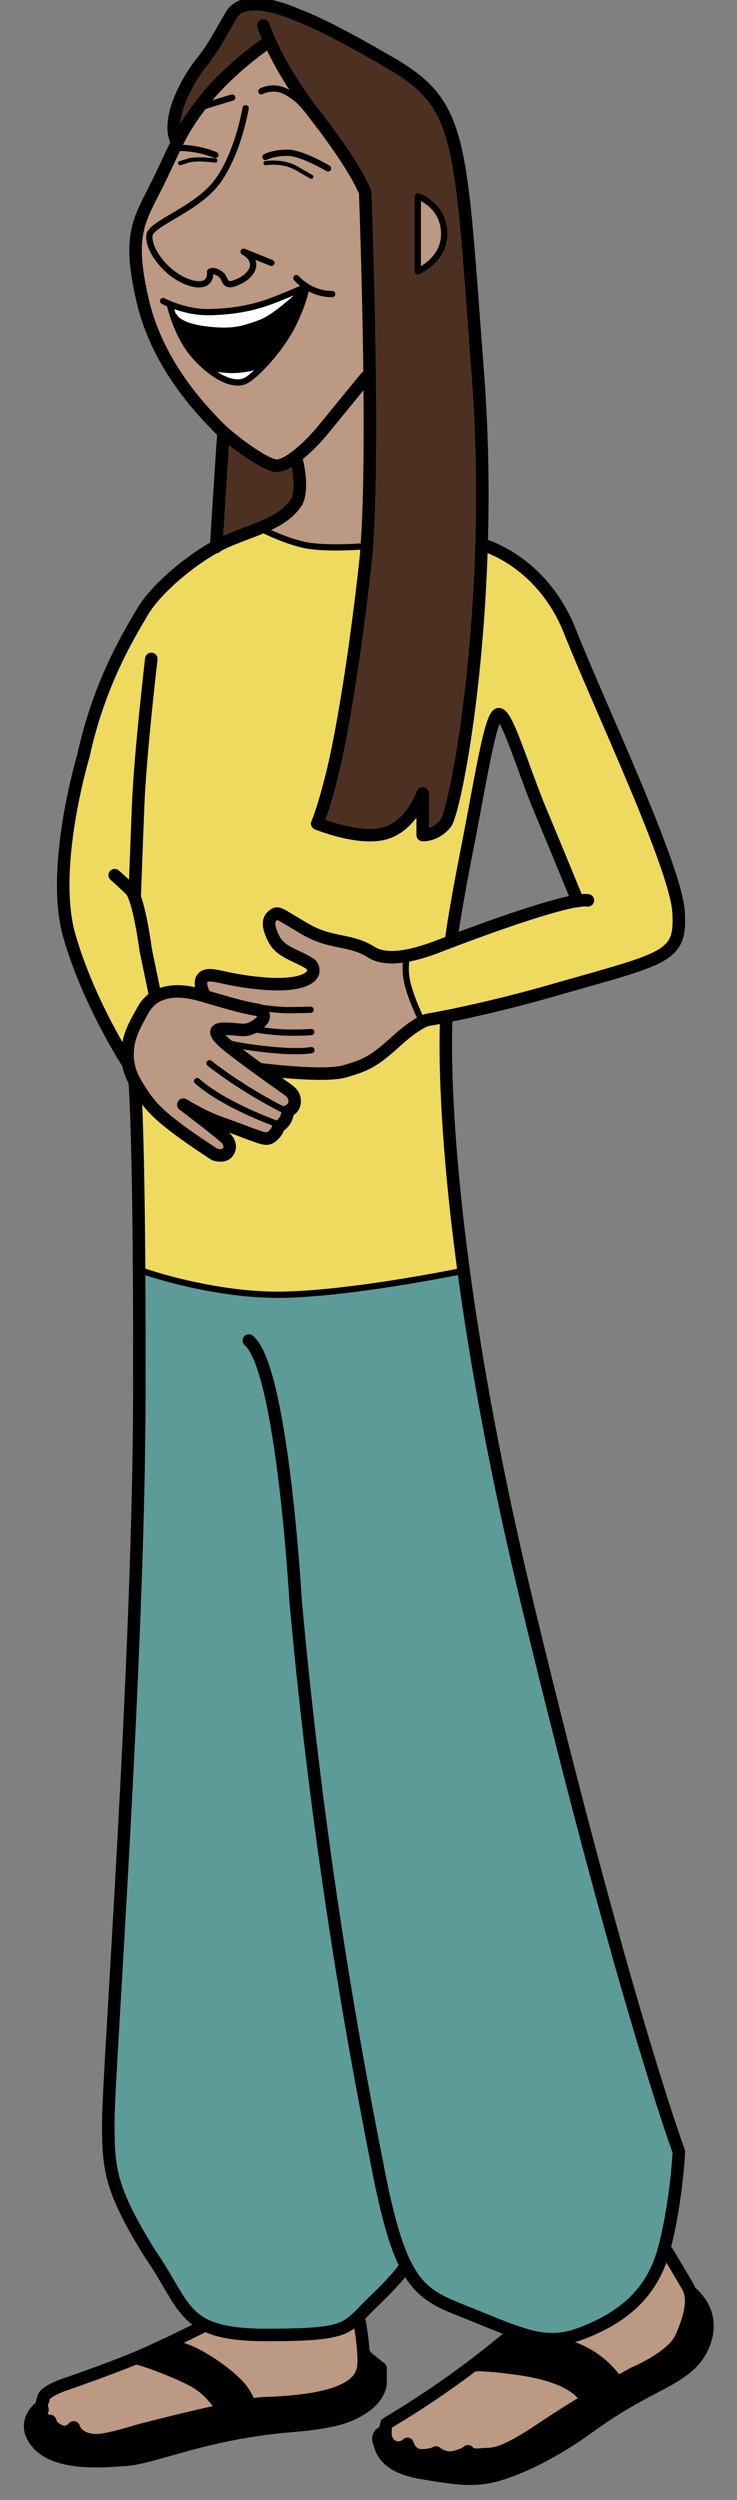 <?xml version="1.0" encoding="utf-8"?>
<!-- Generator: Adobe Illustrator 16.0.0, SVG Export Plug-In . SVG Version: 6.00 Build 0)  -->
<!DOCTYPE svg PUBLIC "-//W3C//DTD SVG 1.1//EN" "http://www.w3.org/Graphics/SVG/1.1/DTD/svg11.dtd">
<svg version="1.1" id="Layer_1" xmlns="http://www.w3.org/2000/svg" xmlns:xlink="http://www.w3.org/1999/xlink" x="0px" y="0px"
	 width="177px" height="600px" viewBox="0 0 177 600" enable-background="new 0 0 177 600" xml:space="preserve">
<rect x="0" y="0" width="177" height="600" fill="#808080" stroke="none"/>
<g>
	<path d="M165.801,550.057c4.45,3.789,4.83,8.539,3.26,12.473c-1.56,3.938-4.18,6.35-10.17,9.51
		c-5.989,3.16-10.54,5.49-17.75,10.709c-7.21,5.211-14.659,9.051-20.771,11c-6.109,1.951-10.529,1.201-18.939-0.189
		c-8.42-1.391-9.71-4.938-10.24-7.039c0,0-0.85-1.609,0.271-2.439c1.109-0.83,1.109-0.83,1.109-0.83
		c-0.09,1.18,0.069,2.729,1.299,3.6c2.182,1.531,3.98-0.289,3.98-0.289s0.75,2.779,3.37,2.762c2.61-0.029,3.511-0.689,3.511-0.689
		s1.93,1.699,4.439,1.09c2.49-0.607,3.23-1.381,3.23-1.381s0.198,1.07,3.01,0.771c2.8-0.312,4.188,0.891,14.93-6.359
		c3.35-2.26,6.76-4.4,9.87-6.281c3.39-2.039,6.42-3.77,8.608-4.988c2.229-1.238,3.592-1.961,3.592-1.961s9.119-3.818,11.188-8.51
		c1.79-4.029,2.96-7.951,2.11-10.93L165.801,550.057z"/>
	<path fill="#BC9982" d="M165.711,550.076c0.85,2.979-0.32,6.898-2.11,10.93c-2.07,4.691-11.189,8.51-11.189,8.51
		s-1.358,0.723-3.59,1.961l-0.311-0.561c0,0-3.04-4.83-9.33-7.549c-0.979-0.434-2.061-0.791-3.189-1.08l0.33-1.25
		c1.26-0.271,2.569-0.68,3.979-1.24c8.2-3.281,16-8.49,19.08-19.6l0.83,0.238c0,0,3.14,5.189,4.92,8.271
		C165.381,549.137,165.571,549.596,165.711,550.076z"/>
	<path fill="#EFDA60" d="M108.321,225.957c8.199-3.12,23.699-8.73,30.42-9.75c-0.359-0.86-4.812-11.76-8.852-21.41
		c-4.22-10.07-8.13-23.63-10.13-23.38s-4.37,16.12-7.63,32.62C109.03,219.827,108.37,225.497,108.321,225.957z M51.911,131.146
		c0.289-0.16,0.57-0.31,0.85-0.45c3.061-1.55,6.49-2.63,9.66-3.94c0,0,6.92,3.66,12.42,4.33s13.07,0,13.07,0l0.18,0.01
		c-0.1,1.48-0.221,2.84-0.359,4.07c-2.5,22.75-5.74,41.75-7.99,50.75s-3.561,11.75-3.561,11.75s10.33,4.25,16.58,2.25
		s8.75-9.5,8.75-9.5v10c0,0,3,0.25,5.5-2.75c1.85-2.23,7.58-29.99,8.65-66.98h0.01c0,0,14.42,3.61,21.25,20.95
		c6.84,17.33,25.38,56.31,26.05,67.31c0.66,11-2.931,10.93-30.649,18.87c-10.949,3.13-20.031,5.11-25.108,6.12
		c-2.802,0.56-4.382,0.82-4.382,0.82s-0.43,0.04-1.389,0.51c0,0-2.681-5.35-3.601-9.35c-0.91-4,0-6.56,0-6.56
		c-3.78,0.72-6.649,0.44-8.66-0.82c-5.11-3.24-9.55-1.87-15.79-5.5c-6.25-3.62-6.54-4.3-7.699-3.42
		c-1.16,0.87-1.701,2.18,0.049,5.68s5.86,3.99,9.011,6.25c2.05,2.89-2.181,5.49-12.4,4.43c-8.53-0.78-11.59-2.68-13.34-1.56
		s0.11,4.44,0.11,4.44l-0.061,0.2c-3.039-0.9-10.939-3.03-14.57,3.11c-2.459,4.44-3.899,6.85-3.859,11.28
		c0.02,0.68,0.08,1.31,0.189,1.91c-0.289-0.44-9.59-14.74-14.189-30.82c-4.66-16.33,3.41-43.17,3.41-43.17
		c3.77-17.33,10.83-28.84,14.17-34.5C37.401,141.437,45.481,134.637,51.911,131.146z"/>
	<path fill="#5D9B99" d="M97.521,543.877l-0.58,0.629c0,0-0.959,1.861-7.438,8.08c-2.021,1.941-3.261,3.441-4.65,4.57
		c-3.041,2.5-6.751,3.26-20.841,3.26c-7.37,0-11.891-0.84-15.09-2.529c-5.689-3-7.141-8.67-12.91-17
		c-9.721-15.721-10-20.381-10-31.711c0-11.34,7.33-110.76,7.45-173.76c0.021-11.779,0-21.809-0.05-30.33h0.93
		c0,0,16.96,6,33.82,5.66c16.85-0.33,42.67-5.66,42.67-5.66l0.52-0.07c2.9,21.473,7.721,48.604,15.66,81.4
		c23,95,36.029,130,36.029,130s-0.529,11.91-3.529,23.33c-0.04,0.15-0.08,0.301-0.13,0.451c-3.08,11.107-10.88,16.316-19.08,19.6
		c-1.41,0.562-2.72,0.969-3.979,1.24c-4.181,0.91-7.858,0.27-13.148-1.611c-2.53-0.896-5.42-2.08-8.91-3.51
		C106.341,552.666,101.481,551.527,97.521,543.877z"/>
	<path d="M135.991,562.287c1.129,0.289,2.209,0.646,3.188,1.08c6.29,2.719,9.33,7.549,9.33,7.549l0.311,0.561
		c-2.188,1.223-5.221,2.949-8.608,4.99l-0.25-0.41c0,0-1.86-4.85-15.33-6.738c-9.601-1.352-11.841-0.932-12.33-0.58l-0.011-0.021
		c4.261-3.188,7.811-6.059,10.49-8.34l0.392-0.949c5.29,1.879,8.97,2.521,13.149,1.609L135.991,562.287z"/>
	<path fill="#BC9982" d="M112.301,568.736c0.489-0.352,2.729-0.771,12.33,0.58c13.47,1.891,15.33,6.738,15.33,6.738l0.25,0.41
		c-3.11,1.879-6.521,4.021-9.87,6.279c-10.74,7.25-12.13,6.051-14.93,6.359c-2.812,0.301-3.01-0.77-3.01-0.77s-0.74,0.77-3.23,1.379
		c-2.51,0.611-4.439-1.09-4.439-1.09s-0.9,0.66-3.511,0.689c-2.62,0.021-3.37-2.762-3.37-2.762s-1.8,1.82-3.98,0.291
		c-1.229-0.871-1.389-2.42-1.299-3.6c0.069-0.891,0.279-1.58,0.279-1.58c7.4-4.371,14-8.9,19.439-12.951L112.301,568.736z"/>
	<path fill="#4C3122" d="M64.79,9.966l-0.52,0.24c0,0-9.13,6.14-15.23,13.93c-0.489,0.62-0.939,1.21-1.359,1.78
		c-2.41,3.23-3.82,5.64-5.141,8.27c-2.959-5.48,2.721-15.27,5.721-19.02s3.75-5.5,7.25-11.5s16,0,16,0s5.75,1.75,22.75,11.75
		s16.25,18.5,20.5,74.25c1.09,14.33,1.279,28.22,0.9,41.02c-1.07,36.99-6.801,64.75-8.65,66.98c-2.5,3-5.5,2.75-5.5,2.75v-10
		c0,0-2.5,7.5-8.75,9.5s-16.58-2.25-16.58-2.25s1.311-2.75,3.561-11.75s5.49-28,7.99-50.75c0.139-1.23,0.26-2.59,0.359-4.07
		c0.74-10.17,0.84-25.62,0.68-40.56c-0.25-22.77-1.07-44.37-1.07-44.37s-2.069-5.76-11.81-18.26
		C69.911,20.256,66.521,13.816,64.79,9.966z M100.341,65.106c0,0,6.58-2.67,6.33-9.33c-0.25-6.67-6.33-8.67-6.33-8.67V65.106z"/>
	<path fill="#EFDA60" d="M111.351,305.016l-0.52,0.07c0,0-25.82,5.33-42.67,5.66c-16.86,0.34-33.82-5.66-33.82-5.66h-0.93
		c-0.25-37.029-1.07-45.529-1.07-45.529c0.62,1.12,1.359,2.23,2.17,3.46c2.16,3.27,4.971,5.53,8.25,8.02
		c3.29,2.48,8.76,6.03,8.76,6.03s2.51,0.94,3.391-0.84c0.89-1.78-0.851-3.21-0.851-3.21c-3.01-2.59-10.03-7.88-10.03-7.88
		c6.75,3.96,8.26,4.04,13.621,6.08c5.359,2.04,6.18,2.32,7.1,1.9c0.93-0.41,2.16-1.94,2.05-2.72c1.46-0.6,2.36-2.48,2.26-3.68
		c0,0,1.66-0.51,1.7-2.29c0.04-1.77-1.061-2.48-2.33-3.38c-0.689-0.49-2.939-2.07-5.67-4.04l0.23-0.32c0,0,14.879,1.9,19.799,0.45
		c4.931-1.45,6.801-2.18,12.301-7.18c3.08-2.8,5.141-4.09,6.35-4.69c0.961-0.47,1.391-0.51,1.391-0.51s1.58-0.26,4.381-0.82
		C107.211,243.937,105.841,264.296,111.351,305.016z"/>
	<path fill="#BC9982" d="M106.671,55.776c0.25,6.66-6.33,9.33-6.33,9.33v-18C100.341,47.106,106.421,49.106,106.671,55.776z"/>
	<path fill="#BC9982" d="M101.44,245.267c-1.209,0.6-3.27,1.89-6.35,4.69c-5.5,5-7.37,5.73-12.301,7.18
		c-4.92,1.45-19.799-0.45-19.799-0.45l-0.23,0.32c-2.311-1.67-4.96-3.62-7.27-5.42c-5.041-3.93-4.01-4.8-0.961-4.66
		c3.051,0.13,3.49,0.41,4.9,0.17c1.42-0.25,4.32-2.16,3.87-3.43c-0.44-1.27-0.431-1.07-3.39-1.66c-2.961-0.59-7.881-2.07-10.16-2.74
		c-0.19-0.05-0.42-0.13-0.69-0.21l0.06-0.2c0,0-1.859-3.32-0.109-4.44s4.811,0.78,13.34,1.56c10.221,1.06,14.45-1.54,12.4-4.43
		c-3.15-2.26-7.26-2.75-9.01-6.25s-1.211-4.81-0.051-5.68c1.16-0.88,1.45-0.2,7.7,3.42c6.24,3.63,10.681,2.26,15.79,5.5
		c2.01,1.26,4.88,1.54,8.66,0.82c0,0-0.91,2.56,0,6.56C98.761,239.917,101.44,245.267,101.44,245.267z"/>
	<path d="M60.731,577.096c2.549-0.379,3.209-0.309,3.209-0.309c19.65-0.66,22.85-5.211,23.311-8.66c0.01-0.08,0.029-0.18,0.039-0.27
		c0.091-0.844,0.08-1.924,0.011-3.062h0.05l0.78,1l3.26,2.602v3.84c0,0-0.26,3.061-4.04,5.561c-3.779,2.5-7.46,3.67-18.64,4.57
		c-19.7,1.799-31.41,7.43-38.351,7.99c-6.939,0.559-16.939,1.129-21.35-3.922c-4.41-5.061,0.74-8.789,0.74-8.789l0.31-0.029
		c0.021,0.229,0.07,0.479,0.15,0.76c-1.14,0.76,0.319,2.789,1.84,2.689c0.229,1.229,1.62,2.301,3.04,2.6
		c1.43,0.301,2.609-1.07,2.609-1.07s0.771,3.062,5.44,3.062c2.12,0.221,10.07-2.271,10.07-2.271s9.409-2.479,19.13-4.639
		c0.08-0.021,0.17-0.041,0.25-0.062C56.421,577.836,59.011,577.367,60.731,577.096z"/>
	<path fill="#BC9982" d="M88.771,90.537c0.16,14.94,0.061,30.39-0.68,40.56l-0.18-0.01c0,0-7.57,0.67-13.07,0
		s-12.42-4.33-12.42-4.33c3.619-1.48,6.9-3.26,8.91-6.39c1.529-3.54,0-9.51,0-9.51l-2.061-0.06c2.881-1.68,6.45-5.24,8.881-8.32
		l9.76-11.93L88.771,90.537z"/>
	<path fill="#BC9982" d="M40.761,72.977c0,0,0.27,1.24,0.88,3.04c0.89,2.65,2.521,6.52,5.08,9.4c0.56,0.63,1.13,1.22,1.71,1.77
		c0,0,0,0,0.01,0.01c3.92,3.74,8.311,5.77,11.07,3.89c1.18-0.81,2.641-2.13,4.141-3.75c2.529-2.72,5.18-6.3,6.859-9.75
		c1.67-3.44,2.42-5.9,2.76-7.26c0.2-0.82,0.24-1.24,0.24-1.24h-0.67c0,0-3.66,1.66-7.66,3.16s-8.5,2.5-14.65,2.67
		C46.431,75.026,42.751,73.807,40.761,72.977z M47.681,25.917c0.42-0.57,0.87-1.16,1.359-1.78c6.101-7.79,15.23-13.93,15.23-13.93
		l0.52-0.24c1.73,3.85,5.121,10.29,11.101,17.94c9.74,12.5,11.81,18.26,11.81,18.26s0.82,21.6,1.07,44.37l-0.859,0.01l-9.76,11.93
		c-2.431,3.08-6,6.64-8.881,8.32c-0.189,0.11-0.38,0.22-0.57,0.31c-0.81,0.42-1.549,0.66-2.17,0.67
		c-2.379,0.03-8.66-4.44-12.319-7.59c-0.841-0.73-1.54-1.38-2.03-1.9c-2.6-2.75-14.15-13.94-17.9-30.06
		c-3.729-16.12-0.89-19.19,3.601-28.27c1.71-3.45,2.84-6.01,3.94-8.29c0.239-0.51,0.479-1,0.719-1.48
		C43.86,31.557,45.271,29.146,47.681,25.917z"/>
	<path fill="#BC9982" d="M87.301,564.797c0.069,1.139,0.08,2.219-0.011,3.062c-0.01,0.09-0.029,0.188-0.039,0.27
		c-0.461,3.449-3.66,8-23.311,8.66c0,0-0.66-0.07-3.209,0.309c-0.271-0.809-0.83-2.209-1.9-3.719c-1.67-2.371-6.25-6.17-11.42-8.871
		c-3.01-1.568-5.391-2.039-6.84-2.146c3.439-1.643,6.52-3.16,7.869-3.854l0.48-0.619c3.199,1.689,7.72,2.529,15.09,2.529
		c14.09,0,17.8-0.76,20.84-3.26l1.52,0.131C86.37,557.287,87.091,561.336,87.301,564.797z"/>
	<path d="M63.561,87.256c-0.22,0.09-4.19,1.82-9.05,1.5c-4.689-0.32-5.93-1.42-6.07-1.56c-0.01-0.01-0.01-0.01-0.01-0.01
		c-0.58-0.55-1.15-1.14-1.71-1.77c-2.56-2.88-4.19-6.75-5.08-9.4l0.22-0.07c0,0,0.82,2.31,7.65,3.14s9.17-0.26,12.83-1.5
		c3.67-1.24,9.67-7,9.67-7l1.26-0.26c-0.34,1.36-1.09,3.82-2.76,7.26c-1.68,3.45-4.33,7.03-6.859,9.75L63.561,87.256z"/>
	<path fill="#4C3122" d="M71.331,110.856c0,0,1.529,5.97,0,9.51c-2.01,3.13-5.291,4.91-8.91,6.39c-3.17,1.31-6.6,2.39-9.66,3.94
		c-0.279,0.14-0.561,0.29-0.85,0.45c0.06-0.96,0.39-6.43,0.84-13.38c0.5-7.67,0.869-13.04,0.869-13.04l0.591-0.54
		c3.659,3.15,9.94,7.62,12.319,7.59c0.621-0.01,1.36-0.25,2.17-0.67c0.19-0.09,0.381-0.2,0.57-0.31L71.331,110.856z"/>
	<path fill="#BC9982" d="M30.821,255.356c-0.11-0.6-0.17-1.23-0.19-1.91c-0.04-4.43,1.399-6.84,3.86-11.28
		c3.629-6.14,11.529-4.01,14.569-3.11c0.271,0.08,0.5,0.16,0.69,0.21c2.279,0.67,7.199,2.15,10.16,2.74
		c2.959,0.59,2.949,0.39,3.39,1.66c0.45,1.27-2.45,3.18-3.87,3.43c-1.41,0.24-1.85-0.04-4.9-0.17c-3.049-0.14-4.08,0.73,0.961,4.66
		c2.31,1.8,4.959,3.75,7.27,5.42c2.73,1.97,4.98,3.55,5.67,4.04c1.27,0.9,2.37,1.61,2.33,3.38c-0.04,1.78-1.7,2.29-1.7,2.29
		c0.101,1.2-0.8,3.08-2.26,3.68c0.11,0.78-1.12,2.31-2.05,2.72c-0.92,0.42-1.74,0.14-7.1-1.9c-5.361-2.04-6.871-2.12-13.621-6.08
		c0,0,7.021,5.29,10.03,7.88c0,0,1.74,1.43,0.851,3.21c-0.881,1.78-3.391,0.84-3.391,0.84s-5.47-3.55-8.76-6.03
		c-3.279-2.49-6.09-4.75-8.25-8.02c-0.811-1.23-1.55-2.34-2.17-3.46C31.62,258.236,31.091,256.907,30.821,255.356z"/>
	<path d="M58.831,573.377c1.07,1.51,1.63,2.91,1.9,3.719c-1.721,0.271-4.311,0.74-8.141,1.59c-0.109-0.459-0.49-1.18-1.43-2.316
		c-2.44-2.941-4.25-4.33-11.75-7.32c-5.311-2.121-7.41-2.49-8.17-2.52c2.729-1.111,6.18-2.691,9.33-4.17
		c1.449,0.107,3.83,0.576,6.84,2.146C52.581,567.207,57.161,571.006,58.831,573.377z"/>
	<path fill="#BC9982" d="M52.591,578.686c-0.08,0.021-0.17,0.041-0.25,0.062c-9.721,2.16-19.13,4.641-19.13,4.641
		s-7.95,2.49-10.07,2.271c-4.67,0-5.44-3.062-5.44-3.062s-1.18,1.369-2.609,1.07c-1.42-0.301-2.811-1.371-3.04-2.6
		c-1.521,0.1-2.979-1.934-1.84-2.691c-0.08-0.279-0.13-0.529-0.15-0.76c-0.14-1.23,0.351-1.629,0.351-1.629
		c-0.521-1.871,5.359-3.75,5.359-3.75s9.6-3.34,15.29-5.643c0.06-0.02,0.12-0.051,0.181-0.068c0.76,0.027,2.859,0.398,8.17,2.52
		c7.5,2.99,9.31,4.381,11.75,7.32C52.101,577.506,52.481,578.227,52.591,578.686z"/>
	<path fill="#FFFFFF" d="M54.511,88.756c4.86,0.32,8.83-1.41,9.05-1.5c0.01-0.01,0.01-0.01,0.01-0.01l0.091,0.08l-0.011,0.01
		c-1.5,1.62-2.96,2.94-4.14,3.75c-2.75,1.87-7.11-0.13-11.02-3.84C48.771,87.486,50.15,88.457,54.511,88.756z"/>
	<path fill="#FFFFFF" d="M72.011,70.586c0,0-6,5.76-9.67,7c-3.66,1.24-6,2.33-12.83,1.5s-7.65-3.14-7.65-3.14l-0.22,0.07
		c-0.61-1.8-0.88-3.04-0.88-3.04c1.99,0.83,5.67,2.05,9.77,1.94c6.15-0.17,10.65-1.17,14.65-2.67s7.66-3.16,7.66-3.16h0.67
		c0,0-0.04,0.42-0.24,1.24c-0.02,0.09-0.04,0.17-0.069,0.27L72.011,70.586z"/>
</g>
<g>
	<path fill="none" stroke="#000000" stroke-width="3" stroke-linecap="round" stroke-linejoin="round" d="M64.271,10.207
		c0,0-9.13,6.14-15.23,13.93c-0.489,0.62-0.939,1.21-1.359,1.78c-2.41,3.23-3.82,5.64-5.141,8.27c-0.239,0.48-0.479,0.97-0.719,1.48
		c-1.101,2.28-2.23,4.84-3.94,8.29c-4.49,9.08-7.33,12.15-3.601,28.27c3.75,16.12,15.301,27.31,17.9,30.06
		c0.49,0.52,1.189,1.17,2.03,1.9c3.659,3.15,9.94,7.62,12.319,7.59c0.621-0.01,1.36-0.25,2.17-0.67c0.19-0.09,0.381-0.2,0.57-0.31
		c2.881-1.68,6.45-5.24,8.881-8.32l9.76-11.93"/>
	<path fill="none" stroke="#000000" stroke-width="3" stroke-linecap="round" stroke-linejoin="round" d="M63.261,6.146
		c0,0,0.43,1.39,1.529,3.82c1.73,3.85,5.121,10.29,11.101,17.94c9.74,12.5,11.81,18.26,11.81,18.26s0.82,21.6,1.07,44.37
		c0.16,14.94,0.061,30.39-0.68,40.56c-0.1,1.48-0.221,2.84-0.359,4.07c-2.5,22.75-5.74,41.75-7.99,50.75s-3.561,11.75-3.561,11.75
		s10.33,4.25,16.58,2.25s8.75-9.5,8.75-9.5v10c0,0,3,0.25,5.5-2.75c1.85-2.23,7.58-29.99,8.65-66.98
		c0.379-12.8,0.188-26.69-0.9-41.02c-4.25-55.75-3.5-64.25-20.5-74.25s-22.75-11.75-22.75-11.75s-12.5-6-16,0s-4.25,7.75-7.25,11.5
		s-8.68,13.54-5.721,19.02"/>
	<path fill="none" stroke="#000000" stroke-width="1.5" stroke-linecap="round" stroke-linejoin="round" d="M47.681,25.917
		c0,0,3.08-1,5.58-1.75s2.5-0.75,2.5-0.75"/>
	<path fill="none" stroke="#000000" stroke-width="1.5" stroke-linecap="round" stroke-linejoin="round" d="M62.761,21.917
		c0,0,2.68-1.52,5.75,0s4.859,4,4.859,4"/>
	<path fill="none" stroke="#000000" stroke-width="1.5" stroke-linecap="round" stroke-linejoin="round" d="M41.711,35.697
		c0,0,0.03-0.01,0.11-0.03c0.34-0.1,1.52-0.33,4.189,0.03c3.25,0.45,5.71,1.5,5.71,1.5"/>
	<path fill="none" stroke="#000000" stroke-width="1.5" stroke-linecap="round" stroke-linejoin="round" d="M63.761,37.667
		c0,0,1.859-1.01,5.311-1c3.439,0,9.709,3.75,9.709,3.75"/>
	<path fill="none" stroke="#000000" stroke-linecap="round" stroke-linejoin="round" d="M51.721,38.537c0,0-4.46-0.62-6.46,0
		c-2,0.63-2,0.63-2,0.63"/>
	<path fill="none" stroke="#000000" stroke-linecap="round" stroke-linejoin="round" d="M63.761,39.167c0,0,4.02-0.75,7.51,1.25
		s3.49,2,3.49,2"/>
	<path fill="none" stroke="#000000" stroke-width="1.5" stroke-linecap="round" stroke-linejoin="round" d="M58.991,25.977
		c0,0-1.711,10.43-6.59,17.33c-4.871,6.89-16.131,10.24-16.5,13.14c-0.361,2.9,2.649,7.37,6.43,9.83c3.779,2.45,8.4,3.15,8.14-1.07
		c0,0,0.78-0.58,2.46,0.58c1.66,1.17,0.38,3.89,5.141,1.41c3.359-2.021,3.739-4.83,0.439-6.78l6.67,2.67"/>
	<path fill="none" stroke="#000000" stroke-width="1.5" stroke-linecap="round" stroke-linejoin="round" d="M39.181,72.247
		c0,0,0.58,0.32,1.58,0.73c1.99,0.83,5.67,2.05,9.77,1.94c6.15-0.17,10.65-1.17,14.65-2.67s7.66-3.16,7.66-3.16"/>
	<path fill="none" stroke="#000000" stroke-width="1.5" stroke-linecap="round" stroke-linejoin="round" d="M48.44,87.196
		c3.92,3.74,8.311,5.77,11.07,3.89c1.18-0.81,2.641-2.13,4.141-3.75c2.529-2.72,5.18-6.3,6.859-9.75c1.67-3.44,2.42-5.9,2.76-7.26
		c0.2-0.82,0.24-1.24,0.24-1.24"/>
	<path fill="none" stroke="#000000" stroke-width="1.5" stroke-linecap="round" stroke-linejoin="round" d="M40.761,72.977
		c0,0,0.27,1.24,0.88,3.04c0.89,2.65,2.521,6.52,5.08,9.4c0.56,0.63,1.13,1.22,1.71,1.77"/>
	<path fill="none" stroke="#000000" stroke-width="1.5" stroke-linecap="round" stroke-linejoin="round" d="M71.181,66.747
		c0,0,3.189,3.84,8.6,3.84"/>
	<path fill="none" stroke="#000000" stroke-width="1.5" stroke-linecap="round" stroke-linejoin="round" d="M41.86,75.946
		c0,0,0.82,2.31,7.65,3.14s9.17-0.26,12.83-1.5c3.67-1.24,9.67-7,9.67-7"/>
	<path fill="none" stroke="#000000" stroke-width="1.5" stroke-linecap="round" stroke-linejoin="round" d="M48.431,87.187
		c0,0,0,0,0.01,0.01c0.141,0.14,1.381,1.24,6.07,1.56c4.859,0.32,8.83-1.41,9.05-1.5c0.011-0.01,0.011-0.01,0.011-0.01"/>
	<path fill="none" stroke="#000000" stroke-width="1.5" stroke-linecap="round" stroke-linejoin="round" d="M100.341,47.106v18
		c0,0,6.58-2.67,6.33-9.33C106.421,49.106,100.341,47.106,100.341,47.106z"/>
	<path fill="none" stroke="#000000" stroke-width="3" stroke-linecap="round" stroke-linejoin="round" d="M71.331,110.856
		c0,0,1.529,5.97,0,9.51c-2.01,3.13-5.291,4.91-8.91,6.39c-3.17,1.31-6.6,2.39-9.66,3.94c-0.279,0.14-0.561,0.29-0.85,0.45
		c-6.43,3.49-14.51,10.29-17.7,15.72c-3.341,5.66-10.4,17.17-14.171,34.5c0,0-8.069,26.84-3.409,43.17
		c4.601,16.08,13.899,30.38,14.19,30.82c0.01,0.01,0.01,0.01,0.01,0.01"/>
	<path fill="none" stroke="#000000" stroke-width="3" stroke-linecap="round" stroke-linejoin="round" d="M49.061,239.057
		c-3.04-0.9-10.94-3.03-14.569,3.11c-2.461,4.44-3.9,6.85-3.86,11.28c0.021,0.68,0.08,1.31,0.19,1.91c0.27,1.55,0.799,2.88,1.52,4.2
		c0.62,1.12,1.359,2.23,2.17,3.46c2.16,3.27,4.971,5.53,8.25,8.02c3.29,2.48,8.76,6.03,8.76,6.03s2.51,0.94,3.391-0.84
		c0.89-1.78-0.851-3.21-0.851-3.21c-3.01-2.59-10.03-7.88-10.03-7.88c6.75,3.96,8.26,4.04,13.621,6.08c5.359,2.04,6.18,2.32,7.1,1.9
		c0.93-0.41,2.16-1.94,2.05-2.72c1.46-0.6,2.36-2.48,2.26-3.68c0,0,1.66-0.51,1.7-2.29c0.04-1.77-1.061-2.48-2.33-3.38
		c-0.689-0.49-2.939-2.07-5.67-4.04c-2.311-1.67-4.96-3.62-7.27-5.42c-5.041-3.93-4.01-4.8-0.961-4.66
		c3.051,0.13,3.49,0.41,4.9,0.17c1.42-0.25,4.32-2.16,3.87-3.43c-0.44-1.27-0.431-1.07-3.39-1.66c-2.961-0.59-7.881-2.07-10.16-2.74
		C49.561,239.216,49.331,239.137,49.061,239.057z"/>
	<path fill="none" stroke="#000000" stroke-width="1.5" stroke-linecap="round" stroke-linejoin="round" d="M65.971,269.537
		c0,0-12.239-4.38-18.63-10.07"/>
	<path fill="none" stroke="#000000" stroke-width="1.5" stroke-linecap="round" stroke-linejoin="round" d="M68.021,266.347
		c0,0-9.3-4.56-17.71-11.16"/>
	<path fill="none" stroke="#000000" stroke-width="3" stroke-linecap="round" stroke-linejoin="round" d="M36.341,158.146
		c0,0-2.66,22.6-3.16,35.1c-0.48,11.96-0.811,21.31-0.84,22.11c0,0.03,0,0.05,0,0.05"/>
	<path fill="none" stroke="#000000" stroke-width="3" stroke-linecap="round" stroke-linejoin="round" d="M27.54,210.046
		c0,0,3.24,2.86,3.98,3.71c0.28,0.34,0.561,0.9,0.82,1.6c1.529,4.02,2.67,12.73,2.67,12.73l2.27,10.9"/>
	<path fill="none" stroke="#000000" stroke-width="3" stroke-linecap="round" stroke-linejoin="round" d="M53.62,104.727
		c0,0-0.369,5.37-0.869,13.04c-0.45,6.95-0.78,12.42-0.84,13.38c-0.01,0.1-0.01,0.15-0.01,0.15"/>
	<path fill="none" stroke="#000000" stroke-width="1.5" stroke-linecap="round" stroke-linejoin="round" d="M62.421,126.756
		c0,0,6.92,3.66,12.42,4.33s13.07,0,13.07,0"/>
	<path fill="none" stroke="#000000" stroke-width="3" stroke-linecap="round" stroke-linejoin="round" d="M115.671,130.687
		c0,0,14.42,3.61,21.25,20.95c6.84,17.33,25.38,56.31,26.05,67.31c0.66,11-2.931,10.93-30.649,18.87
		c-10.949,3.13-20.031,5.11-25.108,6.12c-2.802,0.56-4.382,0.82-4.382,0.82s-0.43,0.04-1.389,0.51c-1.211,0.6-3.271,1.89-6.351,4.69
		c-5.5,5-7.37,5.73-12.3,7.18c-4.92,1.45-19.801-0.45-19.801-0.45"/>
	<path fill="none" stroke="#000000" stroke-width="3" stroke-linecap="round" stroke-linejoin="round" d="M49.12,238.856
		c0,0-1.859-3.32-0.109-4.44s4.811,0.78,13.34,1.56c10.221,1.06,14.45-1.54,12.4-4.43c-3.15-2.26-7.26-2.75-9.01-6.25
		s-1.211-4.81-0.051-5.68c1.16-0.88,1.45-0.2,7.7,3.42c6.24,3.63,10.681,2.26,15.79,5.5c2.01,1.26,4.88,1.54,8.66,0.82
		c2.24-0.42,4.79-1.2,7.67-2.32c0.79-0.31,1.74-0.67,2.811-1.08c8.199-3.12,23.699-8.73,30.42-9.75c1.049-0.15,1.891-0.2,2.449-0.11
		"/>
	<path fill="none" stroke="#000000" stroke-width="1.5" stroke-linecap="round" stroke-linejoin="round" d="M60.511,241.626
		c0,0,6.04,0.87,9.04,0.83s5.04-0.1,5.04-0.1"/>
	<path fill="none" stroke="#000000" stroke-width="1.5" stroke-linecap="round" stroke-linejoin="round" d="M61.551,247.086
		c0,0,3.92,0.71,7.71,0.75s5.5-0.13,5.5-0.13"/>
	<path fill="none" stroke="#000000" stroke-width="1.5" stroke-linecap="round" stroke-linejoin="round" d="M55.841,250.626
		c0,0,3.891,0.87,10.13,1.42c6.25,0.54,8.83,0,8.83,0"/>
	<path fill="none" stroke="#000000" stroke-width="1.5" stroke-linecap="round" stroke-linejoin="round" d="M97.841,229.356
		c0,0-0.91,2.56,0,6.56c0.92,4,3.6,9.35,3.6,9.35"/>
	<path fill="none" stroke="#000000" stroke-width="3" stroke-linecap="round" stroke-linejoin="round" d="M138.761,216.267
		c0,0-0.01-0.02-0.02-0.06c-0.36-0.86-4.812-11.76-8.853-21.41c-4.22-10.07-8.13-23.63-10.13-23.38s-4.37,16.12-7.63,32.62
		c-3.101,15.79-3.761,21.46-3.812,21.92c0,0.02,0,0.03,0,0.03"/>
	<path fill="none" stroke="#000000" stroke-width="3" stroke-linecap="round" stroke-linejoin="round" d="M107.211,243.937
		c0,0-1.37,20.36,4.14,61.079c2.9,21.473,7.721,48.604,15.66,81.4c23,95,36.029,130,36.029,130s-0.529,11.91-3.529,23.33
		c-0.04,0.15-0.08,0.301-0.13,0.451c-3.08,11.107-10.88,16.316-19.08,19.6c-1.41,0.562-2.72,0.969-3.979,1.24
		c-4.181,0.91-7.858,0.27-13.148-1.611c-2.53-0.896-5.42-2.08-8.91-3.51c-7.92-3.25-12.779-4.389-16.738-12.039
		c-2.531-4.91-4.691-12.479-7.052-25c-6.002-30.34-14.132-75.791-19.462-134.461c0,0-3.17-56-11.25-62.67"/>
	<path fill="none" stroke="#000000" stroke-width="3" stroke-linecap="round" stroke-linejoin="round" d="M32.341,259.557
		c0,0,0.82,8.5,1.07,45.529c0.05,8.521,0.07,18.551,0.05,30.33c-0.12,63-7.45,162.42-7.45,173.76c0,11.33,0.279,15.99,10,31.711
		c5.77,8.33,7.221,14,12.91,17c3.199,1.689,7.72,2.529,15.09,2.529c14.09,0,17.8-0.76,20.84-3.26c1.391-1.129,2.631-2.629,4.65-4.57
		c6.48-6.219,7.439-8.08,7.439-8.08"/>
	<path fill="none" stroke="#000000" stroke-width="1.5" stroke-linecap="round" stroke-linejoin="round" d="M34.341,305.086
		c0,0,16.96,6,33.82,5.66c16.85-0.33,42.67-5.66,42.67-5.66"/>
	<path fill="none" stroke="#000000" stroke-width="3" stroke-linecap="round" stroke-linejoin="round" d="M122.78,560.377
		c-2.68,2.279-6.229,5.15-10.49,8.34c-5.438,4.049-12.038,8.58-19.438,12.949c0,0-0.21,0.691-0.278,1.58
		c-0.09,1.18,0.068,2.729,1.299,3.6c2.181,1.531,3.979-0.289,3.979-0.289s0.75,2.779,3.37,2.762
		c2.609-0.029,3.512-0.689,3.512-0.689s1.93,1.699,4.438,1.09c2.489-0.607,3.229-1.381,3.229-1.381s0.199,1.07,3.01,0.771
		c2.801-0.312,4.189,0.891,14.931-6.359c3.351-2.26,6.76-4.4,9.87-6.281c3.39-2.039,6.42-3.77,8.607-4.988
		c2.23-1.238,3.592-1.961,3.592-1.961s9.119-3.818,11.188-8.51c1.79-4.029,2.96-7.951,2.11-10.93c-0.141-0.48-0.33-0.941-0.58-1.371
		c-1.78-3.08-4.92-8.27-4.92-8.27"/>
	<path fill="none" stroke="#000000" stroke-width="3" stroke-linecap="round" stroke-linejoin="round" d="M165.801,550.057
		c4.45,3.789,4.83,8.539,3.26,12.473c-1.56,3.938-4.18,6.35-10.17,9.51c-5.989,3.16-10.54,5.49-17.75,10.709
		c-7.21,5.211-14.659,9.051-20.771,11c-6.109,1.951-10.529,1.201-18.939-0.189c-8.42-1.391-9.71-4.938-10.24-7.039
		c0,0-0.85-1.609,0.271-2.439c1.109-0.83,1.109-0.83,1.109-0.83"/>
	<path fill="none" stroke="#000000" stroke-width="1.5" stroke-linecap="round" stroke-linejoin="round" d="M112.19,569.016
		c0,0-0.08-0.129,0.11-0.277c0.489-0.352,2.729-0.771,12.33,0.58c13.47,1.891,15.33,6.738,15.33,6.738"/>
	<path fill="none" stroke="#000000" stroke-width="1.5" stroke-linecap="round" stroke-linejoin="round" d="M135.401,562.127
		c0.199,0.049,0.392,0.1,0.59,0.16c1.131,0.289,2.211,0.646,3.189,1.08c6.29,2.719,9.33,7.549,9.33,7.549"/>
	<path fill="none" stroke="#000000" stroke-width="3" stroke-linecap="round" stroke-linejoin="round" d="M86.37,557.287
		c0,0,0.721,4.049,0.931,7.51c0.069,1.139,0.08,2.219-0.011,3.062c-0.01,0.09-0.029,0.188-0.039,0.27
		c-0.461,3.449-3.66,8-23.311,8.66c0,0-0.66-0.07-3.209,0.309c-1.721,0.271-4.311,0.74-8.141,1.592
		c-0.08,0.021-0.17,0.039-0.25,0.061c-9.721,2.16-19.13,4.641-19.13,4.641s-7.95,2.49-10.07,2.271c-4.67,0-5.44-3.062-5.44-3.062
		s-1.18,1.369-2.609,1.07c-1.42-0.301-2.811-1.371-3.04-2.6c-1.521,0.1-2.979-1.934-1.84-2.691c-0.08-0.279-0.13-0.529-0.15-0.76
		c-0.14-1.23,0.351-1.629,0.351-1.629c-0.521-1.871,5.359-3.75,5.359-3.75s9.6-3.34,15.29-5.643c0.06-0.02,0.12-0.051,0.181-0.068
		c2.729-1.109,6.18-2.689,9.33-4.17c3.439-1.643,6.52-3.16,7.869-3.852"/>
	<path fill="none" stroke="#000000" stroke-width="3" stroke-linecap="round" stroke-linejoin="round" d="M9.751,577.646
		c0,0-5.15,3.729-0.74,8.787c4.41,5.053,14.41,4.48,21.35,3.924c6.94-0.562,18.65-6.191,38.351-7.99
		c11.18-0.9,14.86-2.07,18.64-4.57c3.78-2.5,4.04-5.561,4.04-5.561v-3.84l-3.26-2.602l-0.78-1"/>
	<path fill="none" stroke="#000000" stroke-width="1.5" stroke-linecap="round" stroke-linejoin="round" d="M30.831,566.547
		c0,0,0.09-0.041,0.41-0.02c0.76,0.027,2.859,0.396,8.17,2.52c7.5,2.99,9.31,4.379,11.75,7.32c0.939,1.139,1.32,1.857,1.43,2.316
		c0.17,0.74-0.34,0.812-0.34,0.812"/>
	<path fill="none" stroke="#000000" stroke-width="1.5" stroke-linecap="round" stroke-linejoin="round" d="M38.94,562.367
		c0,0,0.58-0.104,1.631-0.01c1.449,0.107,3.83,0.576,6.84,2.146c5.17,2.701,9.75,6.5,11.42,8.871c1.07,1.51,1.63,2.91,1.9,3.719
		c0.149,0.461,0.209,0.73,0.209,0.73"/>
</g>
</svg>
